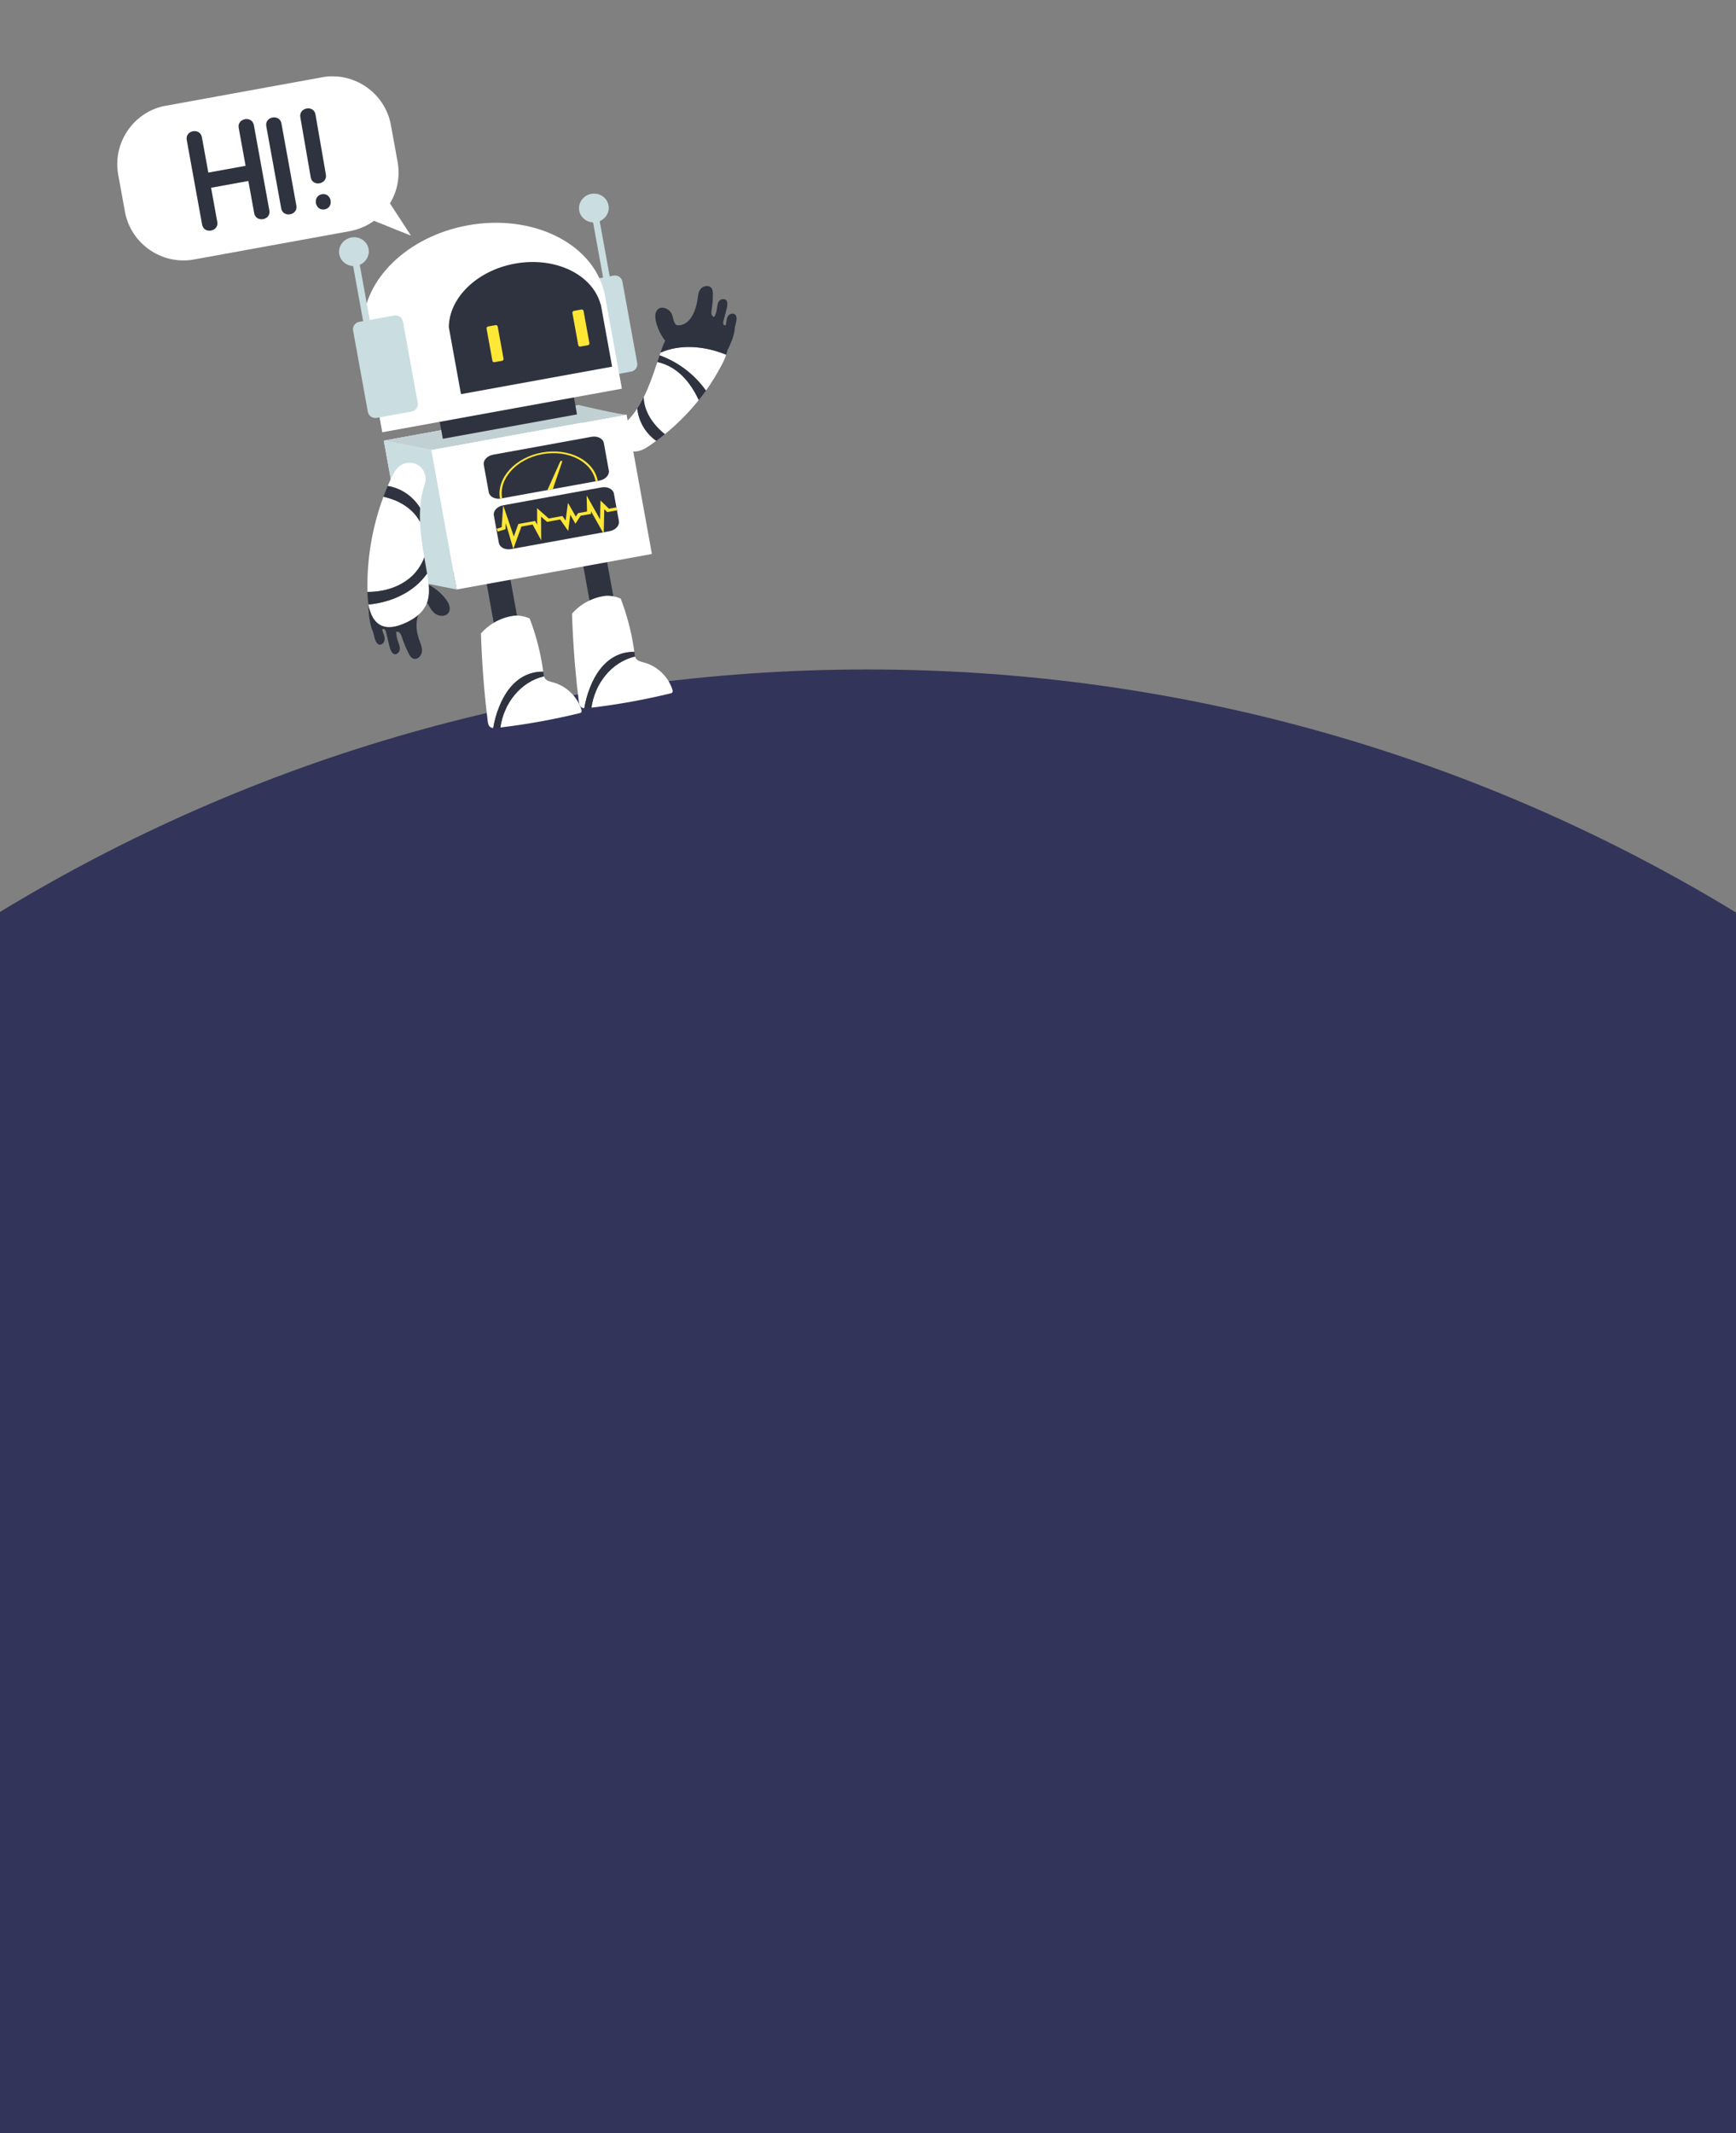 <svg width="1920" height="2358" viewBox="0 0 1920 2358" fill="none" xmlns="http://www.w3.org/2000/svg">
<rect x="0" y="0" width="1920" height="2358" fill="#808080" stroke="none"/>
<path fill-rule="evenodd" clip-rule="evenodd" d="M959.5 740C1311.24 740 1640.04 838.188 1920 1008.65V2358H0V1008.04C279.74 837.955 608.181 740 959.5 740Z" fill="#32345A"/>
<g clip-path="url(#clip0)">
<path d="M424.467 487.05L640.414 447.808L668.415 601.896L452.468 641.138L424.467 487.05Z" fill="white"/>
<path d="M669.508 610.526L681.903 678.737L655.592 683.518L642.599 612.02L669.508 610.526Z" fill="#2F333F"/>
<path d="M639.936 311.676L667.005 306.757L655.935 245.841C648.46 245.544 641.976 240.303 640.627 232.878C639.056 224.235 645.034 215.912 653.982 214.286C662.929 212.66 671.454 218.348 673.025 226.99C674.374 234.416 670.148 241.602 663.256 244.51L674.326 305.427L678.74 304.624C680.907 304.231 683.141 304.713 684.951 305.966C686.762 307.219 688 309.139 688.393 311.304L704.715 401.124C705.109 403.289 704.625 405.522 703.371 407.332C702.118 409.141 700.196 410.379 698.03 410.773L659.225 417.824C657.059 418.218 654.825 417.735 653.015 416.482C651.205 415.229 649.967 413.309 649.573 411.144L633.251 321.325C632.858 319.16 633.341 316.927 634.595 315.117C635.848 313.308 637.769 312.07 639.936 311.676V311.676Z" fill="#CADDE1"/>
<path d="M692.989 458.277C688.467 459.099 640.411 447.808 640.411 447.808L424.466 487.05L477.043 497.519L692.989 458.277Z" fill="#C1D1D3"/>
<path d="M484.455 455.848L632.863 428.879L638.165 458.053L489.756 485.022L484.455 455.848Z" fill="#2F333F"/>
<path d="M517.38 249.089C588.215 236.217 653.849 268.199 667.796 321.074L668.051 321.036L687.789 429.658L422.788 477.814L401.49 360.608C401.832 309.387 450.366 261.267 517.38 249.089Z" fill="white"/>
<path d="M569.502 291.403C614.184 283.284 655.585 303.459 664.382 336.81L664.541 336.786L676.992 405.304L509.834 435.68L496.399 361.748C496.616 329.438 527.231 299.085 569.502 291.403Z" fill="#2F333F"/>
<path d="M539.746 360.906L548.116 359.384C549.211 359.186 550.259 359.911 550.458 361.005L556.906 396.491C557.105 397.584 556.379 398.632 555.285 398.831L546.914 400.352C545.82 400.551 544.772 399.826 544.573 398.732L538.124 363.246C537.926 362.152 538.651 361.104 539.746 360.906Z" fill="#FEE735"/>
<path d="M634.711 343.649L643.081 342.128C644.175 341.929 645.224 342.654 645.422 343.748L651.871 379.234C652.07 380.328 651.344 381.375 650.25 381.574L641.879 383.095C640.785 383.294 639.736 382.569 639.538 381.475L633.089 345.989C632.89 344.895 633.616 343.848 634.711 343.649Z" fill="#FEE735"/>
<path d="M436.02 348.732L408.951 353.651L397.882 292.734C404.774 289.826 409 282.64 407.651 275.214C406.08 266.572 397.556 260.884 388.609 262.51C379.661 264.136 373.682 272.459 375.252 281.102C376.601 288.527 383.087 293.767 390.561 294.065L401.631 354.981L397.216 355.783C395.049 356.177 393.128 357.415 391.874 359.224C390.62 361.034 390.137 363.267 390.53 365.432L406.852 455.251C407.246 457.417 408.484 459.337 410.294 460.59C412.105 461.843 414.339 462.325 416.505 461.932L455.31 454.88C457.476 454.486 459.397 453.248 460.651 451.439C461.905 449.629 462.388 447.396 461.994 445.231L445.672 355.412C445.279 353.246 444.041 351.326 442.23 350.073C440.42 348.821 438.186 348.338 436.02 348.732V348.732Z" fill="#CADDE1"/>
<path d="M702.39 725.658C702.582 726.38 702.877 727.071 703.268 727.708C705.173 730.707 709.101 731.488 712.531 732.418C726.962 736.334 739.069 747.91 743.622 762.148C743.985 763.28 744.257 764.654 743.471 765.547C742.987 766.096 742.23 766.297 741.52 766.469C712.709 773.461 683.507 778.728 654.069 782.245C657.852 755.594 676.331 731.777 702.39 725.658Z" fill="white"/>
<path d="M646.223 782.862C644.878 782.798 643.589 782.304 642.547 781.452C640.797 779.917 640.395 777.394 640.108 775.085C638.502 762.119 637.137 749.125 636.013 736.105C635.748 733.038 635.527 729.968 635.289 726.898C634.034 710.731 633.15 694.542 632.636 678.33C642.115 667.487 655.235 660.487 669.521 658.649C675.311 658.184 681.121 659.355 686.507 661.714C693.115 678.927 697.886 696.789 700.74 715.004C701.028 716.84 701.279 718.682 701.53 720.524C668.866 720.223 651.751 751.345 646.223 782.862Z" fill="white"/>
<path d="M701.531 720.523C701.615 721.139 701.717 721.751 701.796 722.368C701.869 722.945 701.945 723.527 702.043 724.106C702.131 724.629 702.247 725.147 702.391 725.658C676.332 731.777 657.852 755.594 654.071 782.244C652.777 782.397 651.486 782.57 650.192 782.718C648.877 782.899 647.548 782.948 646.224 782.862C651.751 751.344 668.867 720.223 701.531 720.523Z" fill="#2F333F"/>
<path d="M562.789 630.909L575.184 699.119L548.873 703.9L535.881 632.403L562.789 630.909Z" fill="#2F333F"/>
<path d="M601.669 747.568C601.861 748.29 602.157 748.981 602.548 749.618C604.452 752.617 608.38 753.398 611.811 754.328C626.242 758.244 638.349 769.82 642.901 784.057C643.264 785.19 643.536 786.564 642.75 787.456C642.266 788.005 641.509 788.206 640.799 788.379C611.988 795.371 582.786 800.638 553.348 804.154C557.131 777.504 575.61 753.688 601.669 747.568Z" fill="white"/>
<path d="M545.5 804.772C544.155 804.708 542.867 804.213 541.824 803.361C540.075 801.827 539.672 799.304 539.386 796.995C537.78 784.028 536.415 771.035 535.29 758.015C535.025 754.948 534.805 751.877 534.566 748.808C533.312 732.641 532.427 716.451 531.914 700.239C541.392 689.397 554.512 682.396 568.799 680.558C574.589 680.094 580.398 681.265 585.784 683.623C592.393 700.836 597.163 718.699 600.017 736.914C600.305 738.75 600.557 740.592 600.807 742.433C568.143 742.133 551.028 773.254 545.5 804.772Z" fill="white"/>
<path d="M600.809 742.433C600.893 743.049 600.995 743.662 601.073 744.278C601.147 744.855 601.223 745.437 601.32 746.016C601.408 746.539 601.524 747.057 601.669 747.568C575.609 753.687 557.129 777.504 553.348 804.153C552.054 804.307 550.763 804.48 549.469 804.628C548.155 804.81 546.825 804.858 545.501 804.772C551.029 773.254 568.144 742.133 600.809 742.433Z" fill="#2F333F"/>
<path d="M477.043 497.519L692.99 458.277L720.991 612.366L505.044 651.608L477.043 497.519Z" fill="white"/>
<path d="M609.546 490.844L609.686 490.818C609.704 490.815 609.721 490.827 609.725 490.845L609.974 492.217C609.977 492.235 609.965 492.252 609.947 492.255L609.807 492.281C609.789 492.284 609.772 492.272 609.768 492.254L609.519 490.883C609.516 490.865 609.528 490.847 609.546 490.844Z" fill="white"/>
<path d="M505.043 651.609L452.465 641.139L424.464 487.05L477.042 497.52L505.043 651.609Z" fill="#CADDE1"/>
<path d="M407.449 669.986C408.703 675.88 414.91 680.615 421.216 681.073C428.82 681.626 436.021 677.666 442.108 673.077C448.27 668.43 453.82 663.024 458.628 656.988C463.1 651.371 466.299 647.657 473.258 645.884C480.994 649.817 487.761 655.415 493.072 662.276C496.362 666.533 499.082 672.508 496.226 677.068C493.444 681.51 486.636 681.731 482.208 678.924C477.781 676.117 475.168 671.255 472.748 666.606C466.462 670.629 462.471 677.679 461.187 685.027C459.902 692.376 461.123 699.993 463.589 707.033C465.144 711.47 467.226 715.996 466.62 720.658C466.013 725.321 461.201 729.788 456.867 727.964C454.585 727.004 453.221 724.69 452.087 722.491C449.053 716.613 446.511 710.494 444.486 704.196C443.584 701.392 441.877 697.914 438.952 698.274C438.684 698.309 438.421 698.381 438.172 698.487C438.253 702.029 438.91 705.535 440.116 708.867C441.16 711.847 442.561 714.887 442.152 718.018C441.743 721.148 438.512 724.151 435.601 722.925C434.069 722.281 433.153 720.726 432.391 719.25C430.355 715.305 427.986 701.611 426.627 697.382C425.896 695.891 424.68 694.659 423.315 695.33C423.014 695.481 422.761 695.712 422.581 695.997C422.8 696.776 423.04 697.551 423.307 698.314C424.351 701.294 425.752 704.334 425.343 707.466C424.934 710.597 421.703 713.597 418.792 712.372C417.26 711.728 416.344 710.174 415.582 708.697C414.638 706.868 413.624 702.943 412.671 698.84C408.854 690.203 407.82 679.85 407.449 669.986Z" fill="#2F333F"/>
<path d="M428.806 537.174C429.977 534.421 431.189 531.686 432.444 528.969C434.971 523.524 437.874 517.923 442.826 514.525C449.293 510.087 458.73 510.606 464.669 515.725C469.851 520.192 471.955 527.803 470.124 534.351C469.969 534.779 469.809 535.206 469.662 535.635L469.94 534.929C469.801 535.366 469.644 535.796 469.47 536.22C466.715 544.371 465.245 552.786 464.664 561.355C456.478 548.25 443.399 539.453 428.806 537.174Z" fill="white"/>
<path d="M406.412 654.311C405.568 618.44 411.563 582.736 424.076 549.104C441.14 552.827 456.732 562.157 464.519 576.957C465.05 589.865 467.037 602.979 469.252 615.967C459.565 642.327 433.527 654.379 406.412 654.311Z" fill="white"/>
<path d="M472.375 634.071C472.502 634.822 472.638 635.583 472.762 636.333C474.515 646.893 475.872 658.158 471.547 667.952C466.82 678.656 456.133 685.537 445.249 689.844C438.226 692.623 430.297 694.585 423.206 691.983C413.72 688.5 409.382 678.651 407.57 668.242C433.356 665.803 457.907 654.366 472.375 634.071Z" fill="white"/>
<path d="M406.482 657.377C406.446 656.355 406.438 655.332 406.411 654.309C433.526 654.377 459.564 642.325 469.252 615.969C470.289 622.045 471.364 628.085 472.375 634.073C457.909 654.367 433.357 665.804 407.572 668.242C406.963 664.65 406.599 661.019 406.482 657.377V657.377Z" fill="#2F333F"/>
<path d="M424.076 549.104C425.569 545.094 427.131 541.11 428.806 537.173C443.399 539.452 456.478 548.249 464.663 561.353C464.333 566.548 464.284 571.757 464.519 576.957C456.732 562.157 441.14 552.827 424.076 549.104Z" fill="#2F333F"/>
<path d="M725.791 487.319C723.523 488.985 721.227 490.619 718.902 492.22C714.23 495.422 709.156 498.576 703.251 499.029C695.54 499.62 687.411 494.884 684.437 488.066C683.201 485.151 682.873 481.931 683.495 478.825C684.118 475.72 685.662 472.875 687.927 470.66C688.256 470.389 688.588 470.12 688.912 469.845L688.349 470.283C688.667 469.997 688.998 469.725 689.342 469.466C695.307 464.235 700.52 458.205 704.831 451.546C706.226 465.783 713.881 478.813 725.791 487.319Z" fill="white"/>
<path d="M726.997 400.263C727.849 397.708 728.699 395.16 729.548 392.62C750.206 400.122 768.099 413.717 780.858 431.606C778.249 435.258 775.534 438.84 772.713 442.352C763.409 422.293 748.887 405.083 726.997 400.263Z" fill="#2F333F"/>
<path d="M711.932 439.122C717.229 428.547 721.328 417.14 725.17 405.729C725.784 403.904 726.393 402.082 726.997 400.263C748.887 405.082 763.409 422.292 772.712 442.349C761.619 456.173 749.081 468.773 735.312 479.936C721.86 469.142 712.217 454.535 711.932 439.122Z" fill="white"/>
<path d="M729.548 392.619C729.862 391.681 730.177 390.744 730.493 389.808C752.376 380.185 779.237 382.274 803.168 392.128C802.101 395.285 800.801 398.358 799.279 401.323C798.854 402.158 798.406 402.981 797.971 403.811C792.912 413.457 787.194 422.743 780.857 431.603C768.098 413.715 750.206 400.121 729.548 392.619V392.619Z" fill="white"/>
<path d="M735.314 479.935C732.2 482.461 729.036 484.935 725.793 487.319C713.884 478.813 706.229 465.784 704.833 451.546C707.442 447.548 709.813 443.4 711.934 439.123C712.218 454.534 721.861 469.141 735.314 479.935Z" fill="#2F333F"/>
<path d="M731.16 387.821C732.431 383.93 733.948 380.122 735.7 376.422C735.615 376.402 735.536 376.387 735.452 376.365C730.425 369.825 726.93 362.241 725.224 354.172C724.212 349.258 724.472 343.23 729.04 340.887C733.49 338.606 739.619 341.545 742.287 345.82C744.955 350.094 744.691 359.36 749.519 359.553C767.474 360.271 771.341 331.845 771.341 331.845C771.946 327.581 772.125 323.005 774.744 319.551C777.364 316.096 783.625 314.724 786.65 318.168C788.243 319.981 788.417 322.458 788.439 324.737C788.502 330.809 788.019 336.875 786.998 342.861C786.543 345.519 786.502 349.085 789.254 350.136C789.507 350.229 789.77 350.291 790.038 350.32C791.548 347.451 792.536 344.336 792.954 341.121C793.361 338.258 793.481 335.184 795.24 332.864C797 330.544 801.205 329.622 803.236 331.935C804.305 333.153 804.422 334.816 804.437 336.348C804.478 340.438 800.458 352.484 799.772 356.49C799.754 358.019 800.28 359.562 801.789 359.65C802.117 359.668 802.444 359.599 802.737 359.451C802.892 358.728 803.025 357.997 803.13 357.264C803.536 354.401 803.656 351.328 805.415 349.008C807.175 346.688 811.379 345.765 813.411 348.079C814.48 349.296 814.597 350.96 814.612 352.491C814.63 354.387 813.776 357.993 812.786 361.714C812.311 370.371 808.604 379.126 804.529 387.19C804.165 388.859 803.711 390.508 803.169 392.128C779.238 382.273 752.378 380.187 730.494 389.808C730.715 389.149 730.935 388.478 731.16 387.821ZM804.822 385.68C804.739 386.154 804.647 386.628 804.548 387.102C804.676 386.636 804.767 386.16 804.822 385.68V385.68Z" fill="#2F333F"/>
<path d="M535.064 513.872L540.559 544.114C541.416 548.829 546.835 551.843 552.968 551.2C553.366 551.155 553.766 551.1 554.172 551.026L663.024 531.246C669.625 530.046 674.246 525.001 673.335 519.986L667.839 489.744C666.928 484.729 660.827 481.63 654.226 482.83L545.374 502.61C538.76 503.814 534.153 508.859 535.064 513.872Z" fill="#2F333F"/>
<path d="M605.413 541.718L611.418 540.627L621.787 510.365C621.949 509.904 621.624 509.466 621.05 509.373C620.891 509.347 620.728 509.347 620.568 509.374C620.377 509.401 620.195 509.473 620.037 509.583C619.879 509.694 619.749 509.84 619.658 510.01L605.413 541.718Z" fill="#FEE735"/>
<path d="M599.551 500.178C629.358 494.762 656.978 508.846 661.112 531.598L658.713 532.034C654.761 510.286 628.366 496.822 599.882 501.999C571.378 507.178 551.406 529.068 555.358 550.816L554.178 551.03C553.755 551.107 553.362 551.151 552.972 551.195C548.879 528.463 569.763 505.592 599.551 500.178Z" fill="#FEE735"/>
<path d="M546.214 569.794L551.709 600.036C552.566 604.751 557.985 607.765 564.119 607.121C564.52 607.077 564.917 607.022 565.322 606.949L674.174 587.168C680.778 585.968 685.396 580.924 684.485 575.908L678.989 545.666C678.078 540.651 671.979 537.552 665.376 538.752L556.524 558.532C549.909 559.735 545.302 564.779 546.214 569.794Z" fill="#2F333F"/>
<path d="M667.699 590.079L668.302 562.926L671.579 566.09L682.345 564.134L681.748 560.844L673.55 562.334L664.15 553.253L663.689 574.162L648.816 547.702L649.245 565.426L639.301 567.233L636.848 571.017L628.152 555.821L625.567 575.434L622.039 570.37L606.873 573.126L593.993 561.698L594.098 580.005L591.842 575.857L573.25 579.236L568.277 593.002L556.523 558.533L554.806 582.79L549.239 584.473L550.478 587.61L559.075 585.007L559.356 578.216L567.737 606.742L576.668 582.013L589.06 579.761L598.571 597.245L598.42 571.015L605.008 576.863L619.559 574.218L628.406 586.919L630.764 569.034L636.42 578.917L642.129 570.117L653.687 568.017L653.614 565.018L667.699 590.079Z" fill="#FEE735"/>
<path d="M183.631 116.723L355.974 85.404C391.519 78.945 425.884 102.731 432.34 138.257L439.775 179.169C442.634 194.913 439.615 211.159 431.289 224.829L454.556 260.508L413.631 244.068C405.693 249.85 396.55 253.762 386.885 255.51L214.542 286.828C178.997 293.287 144.632 269.502 138.176 233.976L130.741 193.063C124.284 157.534 148.085 123.182 183.631 116.723Z" fill="white"/>
<path d="M264.01 141.382L271.624 183.282L230.402 190.772L223.296 151.666C221.336 140.881 204.565 143.91 206.527 154.713L223.532 248.289C225.491 259.073 242.263 256.044 240.3 245.242L233.447 207.533L274.669 200.042L281.141 235.657C283.101 246.441 299.872 243.412 297.909 232.61L280.778 138.335C278.818 127.55 262.047 130.579 264.01 141.382Z" fill="#2F333F"/>
<path d="M294.506 139.521L311.003 230.305C312.963 241.089 329.734 238.06 327.771 227.258L311.274 136.474C309.315 125.69 292.543 128.72 294.506 139.521Z" fill="#2F333F"/>
<path d="M332.163 129.572C335.991 151.721 339.82 173.87 343.65 196.018C345.518 206.822 362.287 203.785 360.418 192.971C356.589 170.822 352.76 148.674 348.931 126.525C347.063 115.721 330.295 118.758 332.163 129.572Z" fill="#2F333F"/>
<path d="M355.997 214.692C345.208 216.653 348.235 233.416 359.043 231.452C369.834 229.491 366.806 212.728 355.997 214.692Z" fill="#2F333F"/>
</g>
<defs>
<clipPath id="clip0">
<rect width="718.518" height="749.687" fill="white" transform="matrix(-0.984 0.179 0.179 0.984 825.941 0)"/>
</clipPath>
</defs>
</svg>
